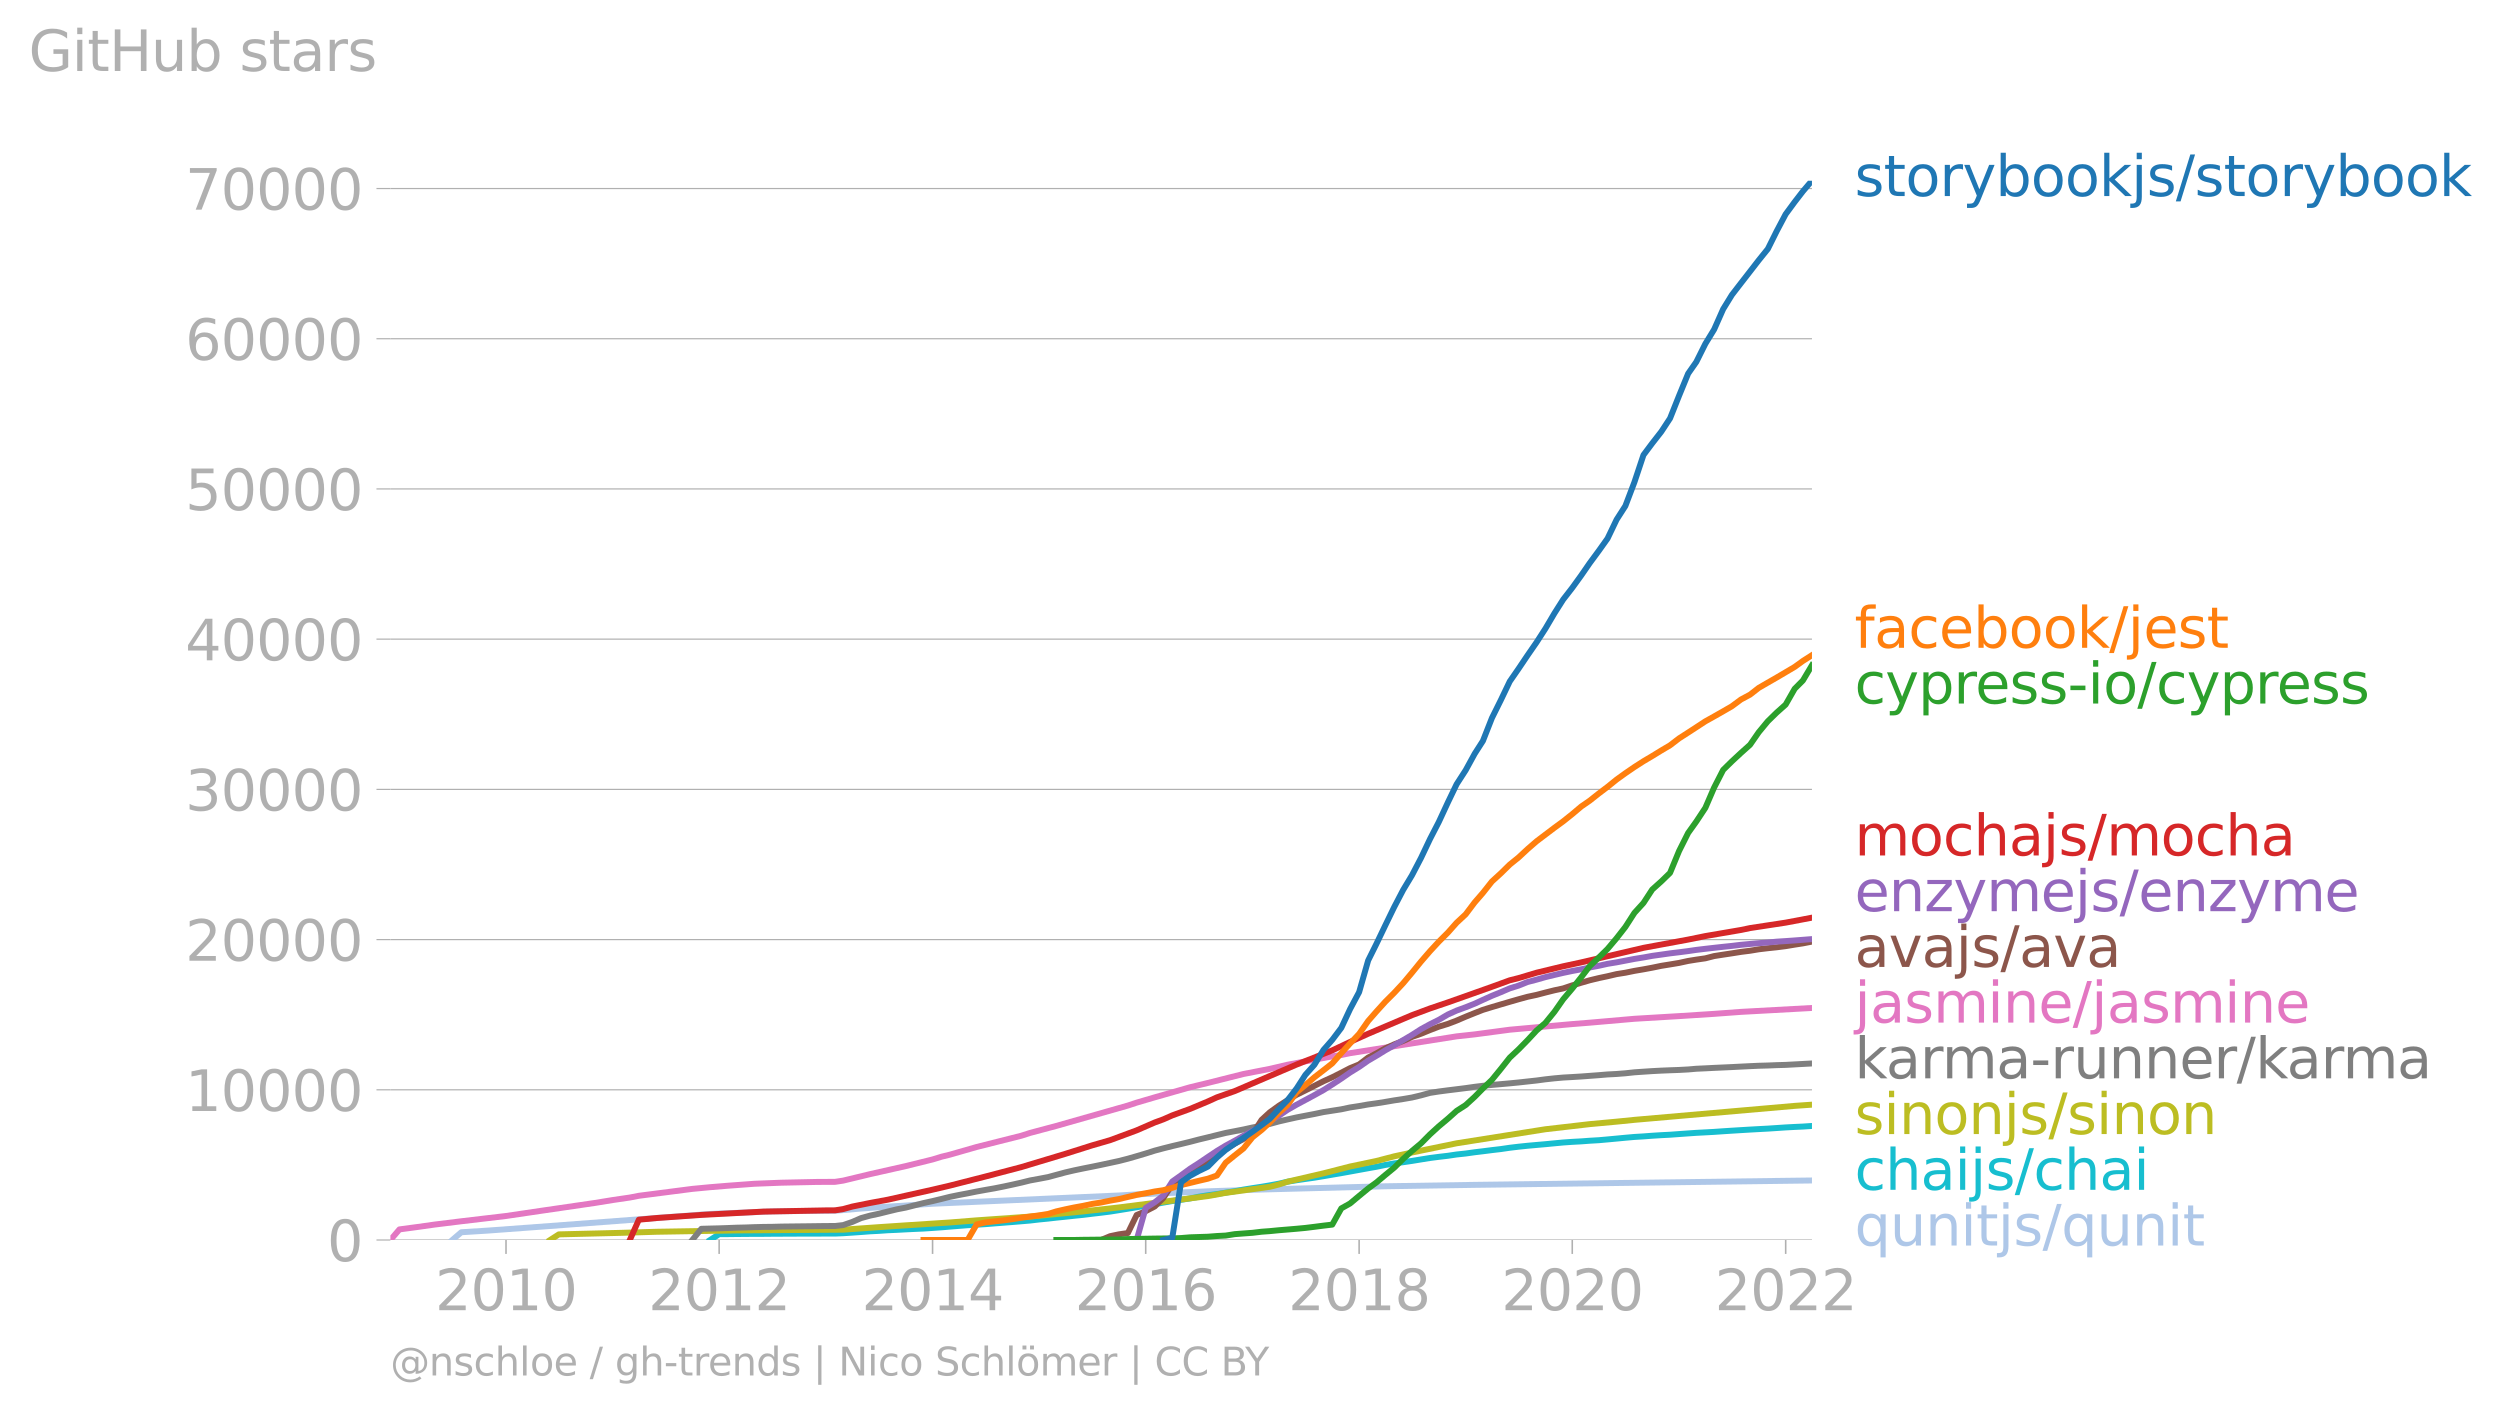 <svg xmlns:xlink="http://www.w3.org/1999/xlink" width="837.385" height="473.383" viewBox="0 0 628.039 355.038" xmlns="http://www.w3.org/2000/svg"><defs><style>*{stroke-linejoin:round;stroke-linecap:butt}</style></defs><g id="figure_1"><path d="M0 355.038h628.039V0H0v355.038z" style="fill:none" id="patch_1"/><g id="axes_1"><path d="M98.073 311.51h357.12V45.398H98.073V311.51z" style="fill:none" id="patch_2"/><g id="matplotlib.axis_1"><g id="xtick_1"><g id="line2d_1"><defs><path id="mdb1bc73295" d="M0 0v3.5" style="stroke:#b0b0b0;stroke-width:.4"/></defs><use xlink:href="#mdb1bc73295" x="127.118" y="311.51" style="fill:#b0b0b0;stroke:#b0b0b0;stroke-width:.4"/></g><g style="fill:#b0b0b0" transform="matrix(.14 0 0 -.14 109.303 329.148)" id="text_1"><defs><path id="DejaVuSans-32" d="M1228 531h2203V0H469v531q359 372 979 998 621 627 780 809 303 340 423 576 121 236 121 464 0 372-261 606-261 235-680 235-297 0-627-103-329-103-704-313v638q381 153 712 231 332 78 607 78 725 0 1156-363 431-362 431-968 0-288-108-546-107-257-392-607-78-91-497-524-418-433-1181-1211z" transform="scale(.016)"/><path id="DejaVuSans-30" d="M2034 4250q-487 0-733-480-245-479-245-1442 0-959 245-1439 246-480 733-480 491 0 736 480 246 480 246 1439 0 963-246 1442-245 480-736 480zm0 500q785 0 1199-621 414-620 414-1801 0-1178-414-1799Q2819-91 2034-91q-784 0-1198 620-414 621-414 1799 0 1181 414 1801 414 621 1198 621z" transform="scale(.016)"/><path id="DejaVuSans-31" d="M794 531h1031v3560L703 3866v575l1116 225h631V531h1031V0H794v531z" transform="scale(.016)"/></defs><use xlink:href="#DejaVuSans-32"/><use xlink:href="#DejaVuSans-30" x="63.623"/><use xlink:href="#DejaVuSans-31" x="127.246"/><use xlink:href="#DejaVuSans-30" x="190.869"/></g></g><g id="xtick_2"><use xlink:href="#mdb1bc73295" x="180.66" y="311.51" style="fill:#b0b0b0;stroke:#b0b0b0;stroke-width:.4" id="line2d_2"/><g style="fill:#b0b0b0" transform="matrix(.14 0 0 -.14 162.845 329.148)" id="text_2"><use xlink:href="#DejaVuSans-32"/><use xlink:href="#DejaVuSans-30" x="63.623"/><use xlink:href="#DejaVuSans-31" x="127.246"/><use xlink:href="#DejaVuSans-32" x="190.869"/></g></g><g id="xtick_3"><use xlink:href="#mdb1bc73295" x="234.276" y="311.51" style="fill:#b0b0b0;stroke:#b0b0b0;stroke-width:.4" id="line2d_3"/><g style="fill:#b0b0b0" transform="matrix(.14 0 0 -.14 216.461 329.148)" id="text_3"><defs><path id="DejaVuSans-34" d="M2419 4116 825 1625h1594v2491zm-166 550h794V1625h666v-525h-666V0h-628v1100H313v609l1940 2957z" transform="scale(.016)"/></defs><use xlink:href="#DejaVuSans-32"/><use xlink:href="#DejaVuSans-30" x="63.623"/><use xlink:href="#DejaVuSans-31" x="127.246"/><use xlink:href="#DejaVuSans-34" x="190.869"/></g></g><g id="xtick_4"><use xlink:href="#mdb1bc73295" x="287.818" y="311.51" style="fill:#b0b0b0;stroke:#b0b0b0;stroke-width:.4" id="line2d_4"/><g style="fill:#b0b0b0" transform="matrix(.14 0 0 -.14 270.003 329.148)" id="text_4"><defs><path id="DejaVuSans-36" d="M2113 2584q-425 0-674-291-248-290-248-796 0-503 248-796 249-292 674-292t673 292q248 293 248 796 0 506-248 796-248 291-673 291zm1253 1979v-575q-238 112-480 171-242 60-480 60-625 0-955-422-329-422-376-1275 184 272 462 417 279 145 613 145 703 0 1111-427 408-426 408-1160 0-719-425-1154Q2819-91 2113-91q-810 0-1238 620-428 621-428 1799 0 1106 525 1764t1409 658q238 0 480-47t505-140z" transform="scale(.016)"/></defs><use xlink:href="#DejaVuSans-32"/><use xlink:href="#DejaVuSans-30" x="63.623"/><use xlink:href="#DejaVuSans-31" x="127.246"/><use xlink:href="#DejaVuSans-36" x="190.869"/></g></g><g id="xtick_5"><use xlink:href="#mdb1bc73295" x="341.434" y="311.51" style="fill:#b0b0b0;stroke:#b0b0b0;stroke-width:.4" id="line2d_5"/><g style="fill:#b0b0b0" transform="matrix(.14 0 0 -.14 323.619 329.148)" id="text_5"><defs><path id="DejaVuSans-38" d="M2034 2216q-450 0-708-241-257-241-257-662 0-422 257-663 258-241 708-241t709 242q260 243 260 662 0 421-258 662-257 241-711 241zm-631 268q-406 100-633 378-226 279-226 679 0 559 398 884 399 325 1092 325 697 0 1094-325t397-884q0-400-227-679-226-278-629-378 456-106 710-416 255-309 255-755 0-679-414-1042Q2806-91 2034-91q-771 0-1186 362-414 363-414 1042 0 446 256 755 257 310 713 416zm-231 997q0-362 226-565 227-203 636-203 407 0 636 203 230 203 230 565 0 363-230 566-229 203-636 203-409 0-636-203-226-203-226-566z" transform="scale(.016)"/></defs><use xlink:href="#DejaVuSans-32"/><use xlink:href="#DejaVuSans-30" x="63.623"/><use xlink:href="#DejaVuSans-31" x="127.246"/><use xlink:href="#DejaVuSans-38" x="190.869"/></g></g><g id="xtick_6"><use xlink:href="#mdb1bc73295" x="394.976" y="311.51" style="fill:#b0b0b0;stroke:#b0b0b0;stroke-width:.4" id="line2d_6"/><g style="fill:#b0b0b0" transform="matrix(.14 0 0 -.14 377.161 329.148)" id="text_6"><use xlink:href="#DejaVuSans-32"/><use xlink:href="#DejaVuSans-30" x="63.623"/><use xlink:href="#DejaVuSans-32" x="127.246"/><use xlink:href="#DejaVuSans-30" x="190.869"/></g></g><g id="xtick_7"><use xlink:href="#mdb1bc73295" x="448.592" y="311.51" style="fill:#b0b0b0;stroke:#b0b0b0;stroke-width:.4" id="line2d_7"/><g style="fill:#b0b0b0" transform="matrix(.14 0 0 -.14 430.777 329.148)" id="text_7"><use xlink:href="#DejaVuSans-32"/><use xlink:href="#DejaVuSans-30" x="63.623"/><use xlink:href="#DejaVuSans-32" x="127.246"/><use xlink:href="#DejaVuSans-32" x="190.869"/></g></g></g><g id="matplotlib.axis_2"><g id="ytick_1"><path d="M98.073 311.51h357.12" clip-path="url(#p2a2d832194)" style="fill:none;stroke:#b0b0b0;stroke-width:.3;stroke-linecap:square" id="line2d_8"/><g id="line2d_9"><defs><path id="mb36f22132c" d="M0 0h-3.5" style="stroke:#b0b0b0;stroke-width:.3"/></defs><use xlink:href="#mb36f22132c" x="98.073" y="311.51" style="fill:#b0b0b0;stroke:#b0b0b0;stroke-width:.3"/></g><use xlink:href="#DejaVuSans-30" style="fill:#b0b0b0" transform="matrix(.14 0 0 -.14 82.166 316.83)" id="text_8"/></g><g id="ytick_2"><path d="M98.073 273.775h357.12" clip-path="url(#p2a2d832194)" style="fill:none;stroke:#b0b0b0;stroke-width:.3;stroke-linecap:square" id="line2d_10"/><use xlink:href="#mb36f22132c" x="98.073" y="273.775" style="fill:#b0b0b0;stroke:#b0b0b0;stroke-width:.3" id="line2d_11"/><g style="fill:#b0b0b0" transform="matrix(.14 0 0 -.14 46.536 279.094)" id="text_9"><use xlink:href="#DejaVuSans-31"/><use xlink:href="#DejaVuSans-30" x="63.623"/><use xlink:href="#DejaVuSans-30" x="127.246"/><use xlink:href="#DejaVuSans-30" x="190.869"/><use xlink:href="#DejaVuSans-30" x="254.492"/></g></g><g id="ytick_3"><path d="M98.073 236.039h357.12" clip-path="url(#p2a2d832194)" style="fill:none;stroke:#b0b0b0;stroke-width:.3;stroke-linecap:square" id="line2d_12"/><use xlink:href="#mb36f22132c" x="98.073" y="236.039" style="fill:#b0b0b0;stroke:#b0b0b0;stroke-width:.3" id="line2d_13"/><g style="fill:#b0b0b0" transform="matrix(.14 0 0 -.14 46.536 241.358)" id="text_10"><use xlink:href="#DejaVuSans-32"/><use xlink:href="#DejaVuSans-30" x="63.623"/><use xlink:href="#DejaVuSans-30" x="127.246"/><use xlink:href="#DejaVuSans-30" x="190.869"/><use xlink:href="#DejaVuSans-30" x="254.492"/></g></g><g id="ytick_4"><path d="M98.073 198.303h357.12" clip-path="url(#p2a2d832194)" style="fill:none;stroke:#b0b0b0;stroke-width:.3;stroke-linecap:square" id="line2d_14"/><use xlink:href="#mb36f22132c" x="98.073" y="198.303" style="fill:#b0b0b0;stroke:#b0b0b0;stroke-width:.3" id="line2d_15"/><g style="fill:#b0b0b0" transform="matrix(.14 0 0 -.14 46.536 203.622)" id="text_11"><defs><path id="DejaVuSans-33" d="M2597 2516q453-97 707-404 255-306 255-756 0-690-475-1069Q2609-91 1734-91q-293 0-604 58T488 141v609q262-153 574-231 313-78 654-78 593 0 904 234t311 681q0 413-289 645-289 233-804 233h-544v519h569q465 0 712 186t247 536q0 359-255 551-254 193-729 193-260 0-557-57-297-56-653-174v562q360 100 674 150t592 50q719 0 1137-327 419-326 419-882 0-388-222-655t-631-370z" transform="scale(.016)"/></defs><use xlink:href="#DejaVuSans-33"/><use xlink:href="#DejaVuSans-30" x="63.623"/><use xlink:href="#DejaVuSans-30" x="127.246"/><use xlink:href="#DejaVuSans-30" x="190.869"/><use xlink:href="#DejaVuSans-30" x="254.492"/></g></g><g id="ytick_5"><path d="M98.073 160.568h357.12" clip-path="url(#p2a2d832194)" style="fill:none;stroke:#b0b0b0;stroke-width:.3;stroke-linecap:square" id="line2d_16"/><use xlink:href="#mb36f22132c" x="98.073" y="160.568" style="fill:#b0b0b0;stroke:#b0b0b0;stroke-width:.3" id="line2d_17"/><g style="fill:#b0b0b0" transform="matrix(.14 0 0 -.14 46.536 165.887)" id="text_12"><use xlink:href="#DejaVuSans-34"/><use xlink:href="#DejaVuSans-30" x="63.623"/><use xlink:href="#DejaVuSans-30" x="127.246"/><use xlink:href="#DejaVuSans-30" x="190.869"/><use xlink:href="#DejaVuSans-30" x="254.492"/></g></g><g id="ytick_6"><path d="M98.073 122.832h357.12" clip-path="url(#p2a2d832194)" style="fill:none;stroke:#b0b0b0;stroke-width:.3;stroke-linecap:square" id="line2d_18"/><use xlink:href="#mb36f22132c" x="98.073" y="122.832" style="fill:#b0b0b0;stroke:#b0b0b0;stroke-width:.3" id="line2d_19"/><g style="fill:#b0b0b0" transform="matrix(.14 0 0 -.14 46.536 128.15)" id="text_13"><defs><path id="DejaVuSans-35" d="M691 4666h2478v-532H1269V2991q137 47 274 70 138 23 276 23 781 0 1237-428 457-428 457-1159 0-753-469-1171Q2575-91 1722-91q-294 0-599 50Q819 9 494 109v635q281-153 581-228t634-75q541 0 856 284 316 284 316 772 0 487-316 771-315 285-856 285-253 0-505-56-251-56-513-175v2344z" transform="scale(.016)"/></defs><use xlink:href="#DejaVuSans-35"/><use xlink:href="#DejaVuSans-30" x="63.623"/><use xlink:href="#DejaVuSans-30" x="127.246"/><use xlink:href="#DejaVuSans-30" x="190.869"/><use xlink:href="#DejaVuSans-30" x="254.492"/></g></g><g id="ytick_7"><path d="M98.073 85.096h357.12" clip-path="url(#p2a2d832194)" style="fill:none;stroke:#b0b0b0;stroke-width:.3;stroke-linecap:square" id="line2d_20"/><use xlink:href="#mb36f22132c" x="98.073" y="85.096" style="fill:#b0b0b0;stroke:#b0b0b0;stroke-width:.3" id="line2d_21"/><g style="fill:#b0b0b0" transform="matrix(.14 0 0 -.14 46.536 90.415)" id="text_14"><use xlink:href="#DejaVuSans-36"/><use xlink:href="#DejaVuSans-30" x="63.623"/><use xlink:href="#DejaVuSans-30" x="127.246"/><use xlink:href="#DejaVuSans-30" x="190.869"/><use xlink:href="#DejaVuSans-30" x="254.492"/></g></g><g id="ytick_8"><path d="M98.073 47.36h357.12" clip-path="url(#p2a2d832194)" style="fill:none;stroke:#b0b0b0;stroke-width:.3;stroke-linecap:square" id="line2d_22"/><use xlink:href="#mb36f22132c" x="98.073" y="47.361" style="fill:#b0b0b0;stroke:#b0b0b0;stroke-width:.3" id="line2d_23"/><g style="fill:#b0b0b0" transform="matrix(.14 0 0 -.14 46.536 52.68)" id="text_15"><defs><path id="DejaVuSans-37" d="M525 4666h3000v-269L1831 0h-659l1594 4134H525v532z" transform="scale(.016)"/></defs><use xlink:href="#DejaVuSans-37"/><use xlink:href="#DejaVuSans-30" x="63.623"/><use xlink:href="#DejaVuSans-30" x="127.246"/><use xlink:href="#DejaVuSans-30" x="190.869"/><use xlink:href="#DejaVuSans-30" x="254.492"/></g></g><g style="fill:#b0b0b0" transform="matrix(.14 0 0 -.14 7.2 17.838)" id="text_16"><defs><path id="DejaVuSans-47" d="M3809 666v1253H2778v519h1656V434q-365-259-806-392-440-133-940-133-1094 0-1712 639-617 640-617 1780 0 1144 617 1783 618 639 1712 639 456 0 867-113 411-112 758-331v-672q-350 297-744 447t-828 150q-857 0-1287-478-429-478-429-1425 0-944 429-1422 430-478 1287-478 334 0 596 58 263 58 472 180z" transform="scale(.016)"/><path id="DejaVuSans-69" d="M603 3500h575V0H603v3500zm0 1363h575v-729H603v729z" transform="scale(.016)"/><path id="DejaVuSans-74" d="M1172 4494v-994h1184v-447H1172V1153q0-428 117-550t477-122h590V0h-590q-666 0-919 248-253 249-253 905v1900H172v447h422v994h578z" transform="scale(.016)"/><path id="DejaVuSans-48" d="M628 4666h631V2753h2294v1913h631V0h-631v2222H1259V0H628v4666z" transform="scale(.016)"/><path id="DejaVuSans-75" d="M544 1381v2119h575V1403q0-497 193-746 194-248 582-248 465 0 735 297 271 297 271 810v1984h575V0h-575v538q-209-319-486-474-276-155-642-155-603 0-916 375-312 375-312 1097zm1447 2203z" transform="scale(.016)"/><path id="DejaVuSans-62" d="M3116 1747q0 634-261 995t-717 361q-457 0-718-361t-261-995q0-634 261-995t718-361q456 0 717 361t261 995zM1159 2969q182 312 458 463 277 152 661 152 638 0 1036-506 399-506 399-1331T3314 415Q2916-91 2278-91q-384 0-661 152-276 152-458 464V0H581v4863h578V2969z" transform="scale(.016)"/><path id="DejaVuSans-73" d="M2834 3397v-544q-243 125-506 187-262 63-544 63-428 0-642-131t-214-394q0-200 153-314t616-217l197-44q612-131 870-370t258-667q0-488-386-773Q2250-91 1575-91q-281 0-586 55T347 128v594q319-166 628-249 309-82 613-82 406 0 624 139 219 139 219 392 0 234-158 359-157 125-692 241l-200 47q-534 112-772 345-237 233-237 639 0 494 350 762 350 269 994 269 318 0 599-47 282-46 519-140z" transform="scale(.016)"/><path id="DejaVuSans-61" d="M2194 1759q-697 0-966-159t-269-544q0-306 202-486 202-179 548-179 479 0 768 339t289 901v128h-572zm1147 238V0h-575v531q-197-318-491-470T1556-91q-537 0-855 302-317 302-317 808 0 590 395 890 396 300 1180 300h807v57q0 397-261 614t-733 217q-300 0-585-72-284-72-546-216v532q315 122 612 182 297 61 578 61 760 0 1135-394 375-393 375-1193z" transform="scale(.016)"/><path id="DejaVuSans-72" d="M2631 2963q-97 56-211 82-114 27-251 27-488 0-749-317t-261-911V0H581v3500h578v-544q182 319 472 473 291 155 707 155 59 0 131-8 72-7 159-23l3-590z" transform="scale(.016)"/></defs><use xlink:href="#DejaVuSans-47"/><use xlink:href="#DejaVuSans-69" x="77.49"/><use xlink:href="#DejaVuSans-74" x="105.273"/><use xlink:href="#DejaVuSans-48" x="144.482"/><use xlink:href="#DejaVuSans-75" x="219.678"/><use xlink:href="#DejaVuSans-62" x="283.057"/><use xlink:href="#DejaVuSans-20" x="346.533"/><use xlink:href="#DejaVuSans-73" x="378.32"/><use xlink:href="#DejaVuSans-74" x="430.42"/><use xlink:href="#DejaVuSans-61" x="469.629"/><use xlink:href="#DejaVuSans-72" x="530.908"/><use xlink:href="#DejaVuSans-73" x="572.021"/></g></g><path d="m113.622 311.51 2.274-1.95 6.748-.423 15.55-1.147 40.193-3.03 15.622-.642 9.022-.12 6.748-.035 6.527-.555 4.474-.328 13.496-.88 46.795-2.075 4.474-.275 11.148-.48 6.748-.29 13.496-.453 31.098-.815 22.444-.354 84.714-1.102h0" clip-path="url(#p2a2d832194)" style="fill:none;stroke:#aec7e8;stroke-width:1.5;stroke-linecap:square" id="line2d_24"/><path d="m178.387 311.51 2.273-1.464 2.274-.015 2.127-.026 2.274-.02 2.2-.018 2.274-.004 2.2-.022 2.274-.012 2.274-.011 2.2-.011 2.274-.004 2.2-.008 2.274-.004h2.274l2.053-.09 2.274-.147 2.2-.155 2.274-.174 2.2-.113 2.274-.158 2.274-.098 2.2-.121 2.274-.11 2.2-.098 2.274-.15 2.274-.16 2.053-.173 2.274-.18 2.2-.174 2.274-.129 2.2-.14 2.274-.184 2.274-.178 2.2-.17 2.274-.188 2.2-.185 2.274-.268 2.274-.223 2.054-.234 2.273-.233 2.2-.238 2.274-.23 2.2-.272 2.274-.264 2.274-.287 2.2-.351 2.274-.37 2.2-.37 2.274-.385 2.274-.4 2.127-.38 2.274-.393 2.2-.31 2.274-.35 2.2-.434 2.274-.359 2.274-.31 2.2-.347 2.274-.362 2.2-.407 2.274-.363 2.274-.347 2.053-.347 2.274-.423 2.2-.498 2.274-.373 2.2-.321 2.274-.32 2.274-.374 2.2-.381 2.274-.385 2.2-.397 2.274-.418 2.274-.412 2.053-.366 2.274-.464 2.2-.377 2.274-.31 2.2-.324 2.274-.374 2.274-.366 2.2-.283 2.274-.268 2.2-.328 2.274-.242 2.274-.32 2.054-.246 2.273-.29 2.2-.257 2.274-.332 2.2-.264 2.274-.238 2.274-.204 2.2-.192 2.274-.219 2.2-.207 2.274-.159 2.274-.124 2.127-.159 2.274-.132 2.2-.196 2.274-.212 2.2-.21 2.274-.2 2.274-.137 2.2-.166 2.274-.143 2.2-.113 2.274-.166 2.274-.163 2.053-.143 2.274-.12 2.2-.122 2.274-.158 2.2-.143 2.274-.14 2.274-.136 2.2-.124 2.274-.121 2.2-.144 2.274-.154 2.274-.121 2.053-.094 2.274-.151" clip-path="url(#p2a2d832194)" style="fill:none;stroke:#17becf;stroke-width:1.5;stroke-linecap:square" id="line2d_25"/><path d="m138.193 311.51 2.2-1.415 15.77-.388 8.801-.268 20.097-.336 26.771-.189 8.948-.634 6.748-.453 11.075-.72 6.748-.536 13.422-.944 13.35-1.305 8.948-.993 22.37-2.856 4.474-.812 11.075-1.52 2.274-.578 2.2-.713 9.022-2.094 6.674-1.71 6.601-1.388 4.474-1.166 4.475-.97 11.221-2.31 22.298-3.528 11.148-1.287 6.748-.622 4.474-.45 40.267-3.513 4.327-.302h0" clip-path="url(#p2a2d832194)" style="fill:none;stroke:#bcbd22;stroke-width:1.5;stroke-linecap:square" id="line2d_26"/><g style="fill:#1f77b4" transform="matrix(.14 0 0 -.14 465.907 49.261)" id="text_17"><defs><path id="DejaVuSans-6f" d="M1959 3097q-462 0-731-361t-269-989q0-628 267-989 268-361 733-361 460 0 728 362 269 363 269 988 0 622-269 986-268 364-728 364zm0 487q750 0 1178-488 429-487 429-1349 0-859-429-1349Q2709-91 1959-91q-753 0-1180 489-426 490-426 1349 0 862 426 1349 427 488 1180 488z" transform="scale(.016)"/><path id="DejaVuSans-79" d="M2059-325q-243-625-475-815-231-191-618-191H506v481h338q237 0 368 113 132 112 291 531l103 262L191 3500h609L1894 763l1094 2737h609L2059-325z" transform="scale(.016)"/><path id="DejaVuSans-6b" d="M581 4863h578V1991l1716 1509h734L1753 1863 3688 0h-750L1159 1709V0H581v4863z" transform="scale(.016)"/><path id="DejaVuSans-6a" d="M603 3500h575V-63q0-668-255-968-254-300-820-300h-219v487H38q328 0 446 152Q603-541 603-63v3563zm0 1363h575v-729H603v729z" transform="scale(.016)"/><path id="DejaVuSans-2f" d="M1625 4666h531L531-594H0l1625 5260z" transform="scale(.016)"/></defs><use xlink:href="#DejaVuSans-73"/><use xlink:href="#DejaVuSans-74" x="52.1"/><use xlink:href="#DejaVuSans-6f" x="91.309"/><use xlink:href="#DejaVuSans-72" x="152.49"/><use xlink:href="#DejaVuSans-79" x="193.604"/><use xlink:href="#DejaVuSans-62" x="252.783"/><use xlink:href="#DejaVuSans-6f" x="316.26"/><use xlink:href="#DejaVuSans-6f" x="377.441"/><use xlink:href="#DejaVuSans-6b" x="438.623"/><use xlink:href="#DejaVuSans-6a" x="496.533"/><use xlink:href="#DejaVuSans-73" x="524.316"/><use xlink:href="#DejaVuSans-2f" x="576.416"/><use xlink:href="#DejaVuSans-73" x="610.107"/><use xlink:href="#DejaVuSans-74" x="662.207"/><use xlink:href="#DejaVuSans-6f" x="701.416"/><use xlink:href="#DejaVuSans-72" x="762.598"/><use xlink:href="#DejaVuSans-79" x="803.711"/><use xlink:href="#DejaVuSans-62" x="862.891"/><use xlink:href="#DejaVuSans-6f" x="926.367"/><use xlink:href="#DejaVuSans-6f" x="987.549"/><use xlink:href="#DejaVuSans-6b" x="1048.73"/></g><g style="fill:#ff7f0e" transform="matrix(.14 0 0 -.14 465.907 162.733)" id="text_18"><defs><path id="DejaVuSans-66" d="M2375 4863v-479h-550q-309 0-430-125-120-125-120-450v-309h947v-447h-947V0H697v3053H147v447h550v244q0 584 272 851 272 268 862 268h544z" transform="scale(.016)"/><path id="DejaVuSans-63" d="M3122 3366v-538q-244 135-489 202t-495 67q-560 0-870-355-309-354-309-995t309-996q310-354 870-354 250 0 495 67t489 202V134Q2881 22 2623-34q-257-57-548-57-791 0-1257 497-465 497-465 1341 0 856 470 1346 471 491 1290 491 265 0 518-55 253-54 491-163z" transform="scale(.016)"/><path id="DejaVuSans-65" d="M3597 1894v-281H953q38-594 358-905t892-311q331 0 642 81t618 244V178Q3153 47 2828-22t-659-69q-838 0-1327 487-489 488-489 1320 0 859 464 1363 464 505 1252 505 706 0 1117-455 411-454 411-1235zm-575 169q-6 471-264 752-258 282-683 282-481 0-770-272t-333-766l2050 4z" transform="scale(.016)"/></defs><use xlink:href="#DejaVuSans-66"/><use xlink:href="#DejaVuSans-61" x="35.205"/><use xlink:href="#DejaVuSans-63" x="96.484"/><use xlink:href="#DejaVuSans-65" x="151.465"/><use xlink:href="#DejaVuSans-62" x="212.988"/><use xlink:href="#DejaVuSans-6f" x="276.465"/><use xlink:href="#DejaVuSans-6f" x="337.646"/><use xlink:href="#DejaVuSans-6b" x="398.828"/><use xlink:href="#DejaVuSans-2f" x="456.738"/><use xlink:href="#DejaVuSans-6a" x="490.43"/><use xlink:href="#DejaVuSans-65" x="518.213"/><use xlink:href="#DejaVuSans-73" x="579.736"/><use xlink:href="#DejaVuSans-74" x="631.836"/></g><g style="fill:#2ca02c" transform="matrix(.14 0 0 -.14 465.907 176.733)" id="text_19"><defs><path id="DejaVuSans-70" d="M1159 525v-1856H581v4831h578v-531q182 312 458 463 277 152 661 152 638 0 1036-506 399-506 399-1331T3314 415Q2916-91 2278-91q-384 0-661 152-276 152-458 464zm1957 1222q0 634-261 995t-717 361q-457 0-718-361t-261-995q0-634 261-995t718-361q456 0 717 361t261 995z" transform="scale(.016)"/><path id="DejaVuSans-2d" d="M313 2009h1684v-512H313v512z" transform="scale(.016)"/></defs><use xlink:href="#DejaVuSans-63"/><use xlink:href="#DejaVuSans-79" x="54.98"/><use xlink:href="#DejaVuSans-70" x="114.16"/><use xlink:href="#DejaVuSans-72" x="177.637"/><use xlink:href="#DejaVuSans-65" x="216.5"/><use xlink:href="#DejaVuSans-73" x="278.023"/><use xlink:href="#DejaVuSans-73" x="330.123"/><use xlink:href="#DejaVuSans-2d" x="382.223"/><use xlink:href="#DejaVuSans-69" x="418.307"/><use xlink:href="#DejaVuSans-6f" x="446.09"/><use xlink:href="#DejaVuSans-2f" x="507.271"/><use xlink:href="#DejaVuSans-63" x="540.963"/><use xlink:href="#DejaVuSans-79" x="595.943"/><use xlink:href="#DejaVuSans-70" x="655.123"/><use xlink:href="#DejaVuSans-72" x="718.6"/><use xlink:href="#DejaVuSans-65" x="757.463"/><use xlink:href="#DejaVuSans-73" x="818.986"/><use xlink:href="#DejaVuSans-73" x="871.086"/></g><g style="fill:#d62728" transform="matrix(.14 0 0 -.14 465.907 214.901)" id="text_20"><defs><path id="DejaVuSans-6d" d="M3328 2828q216 388 516 572t706 184q547 0 844-383 297-382 297-1088V0h-578v2094q0 503-179 746-178 244-543 244-447 0-707-297-259-296-259-809V0h-578v2094q0 506-178 748t-550 242q-441 0-701-298-259-298-259-808V0H581v3500h578v-544q197 322 472 475t653 153q382 0 649-194 267-193 395-562z" transform="scale(.016)"/><path id="DejaVuSans-68" d="M3513 2113V0h-575v2094q0 497-194 743-194 247-581 247-466 0-735-297-269-296-269-809V0H581v4863h578V2956q207 316 486 472 280 156 646 156 603 0 912-373 310-373 310-1098z" transform="scale(.016)"/></defs><use xlink:href="#DejaVuSans-6d"/><use xlink:href="#DejaVuSans-6f" x="97.412"/><use xlink:href="#DejaVuSans-63" x="158.594"/><use xlink:href="#DejaVuSans-68" x="213.574"/><use xlink:href="#DejaVuSans-61" x="276.953"/><use xlink:href="#DejaVuSans-6a" x="338.232"/><use xlink:href="#DejaVuSans-73" x="366.016"/><use xlink:href="#DejaVuSans-2f" x="418.115"/><use xlink:href="#DejaVuSans-6d" x="451.807"/><use xlink:href="#DejaVuSans-6f" x="549.219"/><use xlink:href="#DejaVuSans-63" x="610.4"/><use xlink:href="#DejaVuSans-68" x="665.381"/><use xlink:href="#DejaVuSans-61" x="728.76"/></g><g style="fill:#9467bd" transform="matrix(.14 0 0 -.14 465.907 228.901)" id="text_21"><defs><path id="DejaVuSans-6e" d="M3513 2113V0h-575v2094q0 497-194 743-194 247-581 247-466 0-735-297-269-296-269-809V0H581v3500h578v-544q207 316 486 472 280 156 646 156 603 0 912-373 310-373 310-1098z" transform="scale(.016)"/><path id="DejaVuSans-7a" d="M353 3500h2731v-525L922 459h2162V0H275v525l2163 2516H353v459z" transform="scale(.016)"/></defs><use xlink:href="#DejaVuSans-65"/><use xlink:href="#DejaVuSans-6e" x="61.523"/><use xlink:href="#DejaVuSans-7a" x="124.902"/><use xlink:href="#DejaVuSans-79" x="177.393"/><use xlink:href="#DejaVuSans-6d" x="236.572"/><use xlink:href="#DejaVuSans-65" x="333.984"/><use xlink:href="#DejaVuSans-6a" x="395.508"/><use xlink:href="#DejaVuSans-73" x="423.291"/><use xlink:href="#DejaVuSans-2f" x="475.391"/><use xlink:href="#DejaVuSans-65" x="509.082"/><use xlink:href="#DejaVuSans-6e" x="570.605"/><use xlink:href="#DejaVuSans-7a" x="633.984"/><use xlink:href="#DejaVuSans-79" x="686.475"/><use xlink:href="#DejaVuSans-6d" x="745.654"/><use xlink:href="#DejaVuSans-65" x="843.066"/></g><g style="fill:#8c564b" transform="matrix(.14 0 0 -.14 465.907 242.901)" id="text_22"><defs><path id="DejaVuSans-76" d="M191 3500h609L1894 563l1094 2937h609L2284 0h-781L191 3500z" transform="scale(.016)"/></defs><use xlink:href="#DejaVuSans-61"/><use xlink:href="#DejaVuSans-76" x="61.279"/><use xlink:href="#DejaVuSans-61" x="120.459"/><use xlink:href="#DejaVuSans-6a" x="181.738"/><use xlink:href="#DejaVuSans-73" x="209.521"/><use xlink:href="#DejaVuSans-2f" x="261.621"/><use xlink:href="#DejaVuSans-61" x="295.313"/><use xlink:href="#DejaVuSans-76" x="356.592"/><use xlink:href="#DejaVuSans-61" x="415.771"/></g><g style="fill:#e377c2" transform="matrix(.14 0 0 -.14 465.907 256.901)" id="text_23"><use xlink:href="#DejaVuSans-6a"/><use xlink:href="#DejaVuSans-61" x="27.783"/><use xlink:href="#DejaVuSans-73" x="89.063"/><use xlink:href="#DejaVuSans-6d" x="141.162"/><use xlink:href="#DejaVuSans-69" x="238.574"/><use xlink:href="#DejaVuSans-6e" x="266.357"/><use xlink:href="#DejaVuSans-65" x="329.736"/><use xlink:href="#DejaVuSans-2f" x="391.26"/><use xlink:href="#DejaVuSans-6a" x="424.951"/><use xlink:href="#DejaVuSans-61" x="452.734"/><use xlink:href="#DejaVuSans-73" x="514.014"/><use xlink:href="#DejaVuSans-6d" x="566.113"/><use xlink:href="#DejaVuSans-69" x="663.525"/><use xlink:href="#DejaVuSans-6e" x="691.309"/><use xlink:href="#DejaVuSans-65" x="754.688"/></g><g style="fill:#7f7f7f" transform="matrix(.14 0 0 -.14 465.907 270.901)" id="text_24"><use xlink:href="#DejaVuSans-6b"/><use xlink:href="#DejaVuSans-61" x="56.16"/><use xlink:href="#DejaVuSans-72" x="117.439"/><use xlink:href="#DejaVuSans-6d" x="156.803"/><use xlink:href="#DejaVuSans-61" x="254.215"/><use xlink:href="#DejaVuSans-2d" x="315.494"/><use xlink:href="#DejaVuSans-72" x="351.578"/><use xlink:href="#DejaVuSans-75" x="392.691"/><use xlink:href="#DejaVuSans-6e" x="456.07"/><use xlink:href="#DejaVuSans-6e" x="519.449"/><use xlink:href="#DejaVuSans-65" x="582.828"/><use xlink:href="#DejaVuSans-72" x="644.352"/><use xlink:href="#DejaVuSans-2f" x="685.465"/><use xlink:href="#DejaVuSans-6b" x="719.156"/><use xlink:href="#DejaVuSans-61" x="775.316"/><use xlink:href="#DejaVuSans-72" x="836.596"/><use xlink:href="#DejaVuSans-6d" x="875.959"/><use xlink:href="#DejaVuSans-61" x="973.371"/></g><g style="fill:#bcbd22" transform="matrix(.14 0 0 -.14 465.907 284.901)" id="text_25"><use xlink:href="#DejaVuSans-73"/><use xlink:href="#DejaVuSans-69" x="52.1"/><use xlink:href="#DejaVuSans-6e" x="79.883"/><use xlink:href="#DejaVuSans-6f" x="143.262"/><use xlink:href="#DejaVuSans-6e" x="204.443"/><use xlink:href="#DejaVuSans-6a" x="267.822"/><use xlink:href="#DejaVuSans-73" x="295.605"/><use xlink:href="#DejaVuSans-2f" x="347.705"/><use xlink:href="#DejaVuSans-73" x="381.396"/><use xlink:href="#DejaVuSans-69" x="433.496"/><use xlink:href="#DejaVuSans-6e" x="461.279"/><use xlink:href="#DejaVuSans-6f" x="524.658"/><use xlink:href="#DejaVuSans-6e" x="585.84"/></g><g style="fill:#17becf" transform="matrix(.14 0 0 -.14 465.907 298.901)" id="text_26"><use xlink:href="#DejaVuSans-63"/><use xlink:href="#DejaVuSans-68" x="54.98"/><use xlink:href="#DejaVuSans-61" x="118.359"/><use xlink:href="#DejaVuSans-69" x="179.639"/><use xlink:href="#DejaVuSans-6a" x="207.422"/><use xlink:href="#DejaVuSans-73" x="235.205"/><use xlink:href="#DejaVuSans-2f" x="287.305"/><use xlink:href="#DejaVuSans-63" x="320.996"/><use xlink:href="#DejaVuSans-68" x="375.977"/><use xlink:href="#DejaVuSans-61" x="439.355"/><use xlink:href="#DejaVuSans-69" x="500.635"/></g><g style="fill:#aec7e8" transform="matrix(.14 0 0 -.14 465.907 312.901)" id="text_27"><defs><path id="DejaVuSans-71" d="M947 1747q0-634 261-995t717-361q456 0 718 361 263 361 263 995t-263 995q-262 361-718 361t-717-361q-261-361-261-995zM2906 525q-181-312-458-464-276-152-664-152-634 0-1033 506-398 507-398 1332t398 1331q399 506 1033 506 388 0 664-152 277-151 458-463v531h575v-4831h-575V525z" transform="scale(.016)"/></defs><use xlink:href="#DejaVuSans-71"/><use xlink:href="#DejaVuSans-75" x="63.477"/><use xlink:href="#DejaVuSans-6e" x="126.855"/><use xlink:href="#DejaVuSans-69" x="190.234"/><use xlink:href="#DejaVuSans-74" x="218.018"/><use xlink:href="#DejaVuSans-6a" x="257.227"/><use xlink:href="#DejaVuSans-73" x="285.01"/><use xlink:href="#DejaVuSans-2f" x="337.109"/><use xlink:href="#DejaVuSans-71" x="370.801"/><use xlink:href="#DejaVuSans-75" x="434.277"/><use xlink:href="#DejaVuSans-6e" x="497.656"/><use xlink:href="#DejaVuSans-69" x="561.035"/><use xlink:href="#DejaVuSans-74" x="588.818"/></g><g style="fill:#b0b0b0" transform="matrix(.097 0 0 -.097 98.073 345.547)" id="text_28"><defs><path id="DejaVuSans-40" d="M2381 1678q0-447 222-702 222-254 610-254 384 0 604 256 221 256 221 700 0 438-225 695-225 258-607 258-378 0-602-256-223-256-223-697zm1703-934q-187-241-429-355t-564-114q-538 0-874 389t-336 1014q0 625 337 1015 338 391 873 391 322 0 565-117 244-117 428-354v409h447V722q457 69 714 417 258 349 258 902 0 334-99 628-98 294-298 544-325 409-792 626t-1017 217q-384 0-738-102-353-101-653-301-490-319-767-836-276-517-276-1120 0-497 179-932 180-434 521-765 328-325 759-495 431-171 922-171 403 0 792 136t714 389l281-347q-390-303-851-464t-936-161q-578 0-1091 205-512 205-912 595Q841 78 631 592q-209 514-209 1105 0 569 212 1084 213 516 607 907 403 396 931 607t1119 211q662 0 1229-272 568-271 952-771 234-307 357-666 124-359 124-744 0-822-497-1297T4084 263v481z" transform="scale(.016)"/><path id="DejaVuSans-6c" d="M603 4863h575V0H603v4863z" transform="scale(.016)"/><path id="DejaVuSans-67" d="M2906 1791q0 625-258 968-257 344-723 344-462 0-720-344-258-343-258-968 0-622 258-966t720-344q466 0 723 344 258 344 258 966zm575-1357q0-893-397-1329-396-436-1215-436-303 0-572 45t-522 139v559q253-137 500-202 247-66 503-66 566 0 847 295t281 892v285q-178-310-456-463T1784 0Q1141 0 747 490 353 981 353 1791q0 812 394 1302 394 491 1037 491 388 0 666-153t456-462v531h575V434z" transform="scale(.016)"/><path id="DejaVuSans-64" d="M2906 2969v1894h575V0h-575v525q-181-312-458-464-276-152-664-152-634 0-1033 506-398 507-398 1332t398 1331q399 506 1033 506 388 0 664-152 277-151 458-463zM947 1747q0-634 261-995t717-361q456 0 718 361 263 361 263 995t-263 995q-262 361-718 361t-717-361q-261-361-261-995z" transform="scale(.016)"/><path id="DejaVuSans-7c" d="M1344 4891v-6400H813v6400h531z" transform="scale(.016)"/><path id="DejaVuSans-4e" d="M628 4666h850L3547 763v3903h612V0h-850L1241 3903V0H628v4666z" transform="scale(.016)"/><path id="DejaVuSans-53" d="M3425 4513v-616q-359 172-678 256-319 85-616 85-515 0-795-200t-280-569q0-310 186-468 186-157 705-254l381-78q706-135 1042-474t336-907q0-679-455-1029Q2797-91 1919-91q-331 0-705 75-373 75-773 222v650q384-215 753-325 369-109 725-109 540 0 834 212 294 213 294 607 0 343-211 537t-692 291l-385 75q-706 140-1022 440-315 300-315 835 0 619 436 975t1201 356q329 0 669-60 341-59 697-177z" transform="scale(.016)"/><path id="DejaVuSans-f6" d="M1959 3097q-462 0-731-361t-269-989q0-628 267-989 268-361 733-361 460 0 728 362 269 363 269 988 0 622-269 986-268 364-728 364zm0 487q750 0 1178-488 429-487 429-1349 0-859-429-1349Q2709-91 1959-91q-753 0-1180 489-426 490-426 1349 0 862 426 1349 427 488 1180 488zm295 1266h634v-631h-634v631zm-1222 0h634v-631h-634v631z" transform="scale(.016)"/><path id="DejaVuSans-43" d="M4122 4306v-665q-319 297-680 443-361 147-767 147-800 0-1225-489t-425-1414q0-922 425-1411t1225-489q406 0 767 147t680 444V359q-331-225-702-338-370-112-782-112-1060 0-1670 648-609 649-609 1771 0 1125 609 1773 610 649 1670 649 418 0 788-111 371-111 696-333z" transform="scale(.016)"/><path id="DejaVuSans-42" d="M1259 2228V519h1013q509 0 754 211 246 211 246 645 0 438-246 645-245 208-754 208H1259zm0 1919V2741h935q462 0 688 173 227 174 227 530 0 353-227 528-226 175-688 175h-935zm-631 519h1613q722 0 1112-300 391-300 391-853 0-429-200-682t-588-315q466-100 724-418 258-317 258-792 0-625-425-966Q3088 0 2303 0H628v4666z" transform="scale(.016)"/><path id="DejaVuSans-59" d="M-13 4666h679l1293-1919 1285 1919h678L2272 2222V0h-634v2222L-13 4666z" transform="scale(.016)"/></defs><use xlink:href="#DejaVuSans-40"/><use xlink:href="#DejaVuSans-6e" x="100"/><use xlink:href="#DejaVuSans-73" x="163.379"/><use xlink:href="#DejaVuSans-63" x="215.479"/><use xlink:href="#DejaVuSans-68" x="270.459"/><use xlink:href="#DejaVuSans-6c" x="333.838"/><use xlink:href="#DejaVuSans-6f" x="361.621"/><use xlink:href="#DejaVuSans-65" x="422.803"/><use xlink:href="#DejaVuSans-20" x="484.326"/><use xlink:href="#DejaVuSans-2f" x="516.113"/><use xlink:href="#DejaVuSans-20" x="549.805"/><use xlink:href="#DejaVuSans-67" x="581.592"/><use xlink:href="#DejaVuSans-68" x="645.068"/><use xlink:href="#DejaVuSans-2d" x="708.447"/><use xlink:href="#DejaVuSans-74" x="744.531"/><use xlink:href="#DejaVuSans-72" x="783.74"/><use xlink:href="#DejaVuSans-65" x="822.604"/><use xlink:href="#DejaVuSans-6e" x="884.127"/><use xlink:href="#DejaVuSans-64" x="947.506"/><use xlink:href="#DejaVuSans-73" x="1010.982"/><use xlink:href="#DejaVuSans-20" x="1063.082"/><use xlink:href="#DejaVuSans-7c" x="1094.869"/><use xlink:href="#DejaVuSans-20" x="1128.561"/><use xlink:href="#DejaVuSans-4e" x="1160.348"/><use xlink:href="#DejaVuSans-69" x="1235.152"/><use xlink:href="#DejaVuSans-63" x="1262.936"/><use xlink:href="#DejaVuSans-6f" x="1317.916"/><use xlink:href="#DejaVuSans-20" x="1379.098"/><use xlink:href="#DejaVuSans-53" x="1410.885"/><use xlink:href="#DejaVuSans-63" x="1474.361"/><use xlink:href="#DejaVuSans-68" x="1529.342"/><use xlink:href="#DejaVuSans-6c" x="1592.721"/><use xlink:href="#DejaVuSans-f6" x="1620.504"/><use xlink:href="#DejaVuSans-6d" x="1681.686"/><use xlink:href="#DejaVuSans-65" x="1779.098"/><use xlink:href="#DejaVuSans-72" x="1840.621"/><use xlink:href="#DejaVuSans-20" x="1881.734"/><use xlink:href="#DejaVuSans-7c" x="1913.521"/><use xlink:href="#DejaVuSans-20" x="1947.213"/><use xlink:href="#DejaVuSans-43" x="1979"/><use xlink:href="#DejaVuSans-43" x="2048.824"/><use xlink:href="#DejaVuSans-20" x="2118.648"/><use xlink:href="#DejaVuSans-42" x="2150.436"/><use xlink:href="#DejaVuSans-59" x="2213.539"/></g><path d="m173.913 311.51 2.273-2.815 2.2-.06 2.274-.057 2.274-.079 2.127-.083 2.274-.053 2.2-.083 2.274-.056 2.2-.023 2.274-.064 2.274-.027 2.2-.026 2.274-.026 2.2-.03 2.274-.03 2.274-.005 2.053-.234 2.274-.788 2.2-.959 2.274-.63 2.2-.468 2.274-.566 2.274-.55 2.2-.427 2.274-.578 2.2-.562 2.274-.498 2.274-.547 2.053-.513 2.274-.468 2.2-.415 2.274-.46 2.2-.4 2.274-.397 2.274-.453 2.2-.472 2.274-.509 2.2-.55 2.274-.416 2.274-.434 2.054-.558 2.273-.612 2.2-.513 2.274-.475 2.2-.438 2.274-.468 2.274-.49 2.2-.476 2.274-.581 2.2-.634 2.274-.676 2.274-.72 2.127-.566 2.274-.574 2.2-.517 2.274-.555 2.2-.577 2.274-.547 2.274-.566 2.2-.54 2.274-.438 2.2-.434 2.274-.501 2.274-.438 2.053-.453 2.274-.623 2.2-.51 2.274-.505 2.2-.426 2.274-.434 2.274-.48 2.2-.343 2.274-.354 2.2-.465 2.274-.35 2.274-.4 2.053-.284 2.274-.362 2.2-.377 2.274-.344 2.2-.377 2.274-.543 2.274-.623 2.2-.343 2.274-.299 2.2-.271 2.274-.287 2.274-.325 2.054-.252 2.273-.223 2.2-.192 2.274-.204 2.2-.215 2.274-.25 2.274-.248 2.2-.295 2.274-.249 2.2-.196 2.274-.128 2.274-.14 2.127-.158 2.274-.17 2.2-.185 2.274-.117 2.2-.174 2.274-.245 2.274-.155 2.2-.147 2.274-.12 2.2-.091 2.274-.08 2.274-.124 2.053-.177 2.274-.106 2.2-.113 2.274-.102 2.2-.102 2.274-.117 2.274-.113 2.2-.098 2.274-.064 2.2-.091 2.274-.064 2.274-.125 2.053-.11 2.274-.124" clip-path="url(#p2a2d832194)" style="fill:none;stroke:#7f7f7f;stroke-width:1.5;stroke-linecap:square" id="line2d_27"/><path d="m98.073 311.51 2.274-2.664 4.327-.58 4.474-.631 6.748-.834 11.222-1.325 8.801-1.301 13.496-1.97 4.474-.729 4.328-.634 2.273-.441 13.423-1.732 4.474-.427 4.547-.373 6.601-.49 6.748-.265 8.948-.192 4.548-.023 2.053-.313 6.748-1.627 8.948-2.018 6.748-1.668 2.274-.695 2.053-.502 6.748-1.935 11.222-2.83 2.2-.706 6.602-1.762 17.97-5.114 2.2-.728 4.547-1.336 8.875-2.532 4.474-1.083 8.948-2.249 6.601-1.283 4.474-1.045 11.222-2.098 2.274-.34 2.2-.464 26.771-4.223 4.548-.498 8.801-1.173 15.696-1.415 4.401-.351 11.222-.978 11.222-.671 8.801-.567 6.748-.498 17.823-.98h0" clip-path="url(#p2a2d832194)" style="fill:none;stroke:#e377c2;stroke-width:1.5;stroke-linecap:square" id="line2d_28"/><path d="m276.596 311.51 2.274-.958 2.2-.464 2.274-.332 2.2-4.525 2.274-.966 2.274-1.185 2.127-2.094 2.274-3.385 2.2-1.577 2.274-1.434 2.2-1.502 2.274-1.487 2.274-1.634 2.2-1.347 2.274-1.313 2.2-1.181 2.274-1.25 2.274-3.554 2.053-1.89 2.274-1.642 2.2-1.408 2.274-1.37 2.2-1.086 2.274-1.155 2.274-1.151 2.2-.996 2.274-1.147 2.2-1.14 2.274-.932 2.274-1.732 2.053-1.042 2.274-1.279 2.2-.981 2.274-.872 2.2-1.007 2.274-.8 2.274-.929 2.2-.845 2.274-.694 2.2-.838 2.274-.974 2.274-.917 2.054-.807 2.273-.698 2.2-.653 2.274-.668 2.2-.634 2.274-.623 2.274-.486 2.2-.578 2.274-.57 2.2-.471 2.274-.762 2.274-.668 2.127-.615 2.274-.551 2.2-.465 2.274-.535 2.2-.348 2.274-.464 2.274-.388 2.2-.408 2.274-.468 2.2-.355 2.274-.38 2.274-.495 2.053-.332 2.274-.328 2.2-.566 2.274-.355 2.2-.332 2.274-.362 2.274-.287 2.2-.366 2.274-.272 2.2-.23 2.274-.29 2.274-.378 2.053-.317 2.274-.442" clip-path="url(#p2a2d832194)" style="fill:none;stroke:#8c564b;stroke-width:1.5;stroke-linecap:square" id="line2d_29"/><path d="m283.344 311.51 2.2-.011 2.274-8.053 2.274-1.419 2.127-1.66 2.274-3.547 2.2-1.559 2.274-1.66 2.2-1.411 2.274-1.54 2.274-1.52 2.2-1.333 2.274-1.234 2.2-1.245 2.274-1.204 2.274-1.136 2.053-1.31 2.274-1.376 2.2-1.48 2.274-1.305 2.2-1.178 2.274-1.226 2.274-1.26 2.2-1.393 2.274-1.49 2.2-1.525 2.274-1.404 2.274-1.588 2.053-1.2 2.274-1.4 2.2-1.238 2.274-1.313 2.2-1.298 2.274-1.457 2.274-1.242 2.2-1.101 2.274-1.332 2.2-.99 2.274-.833 2.274-.906 2.054-.947 2.273-1.026 2.2-.89 2.274-.974 2.2-.687 2.274-.913 2.274-.593 2.2-.63 2.274-.551 2.2-.517 2.274-.476 2.274-.426 2.127-.453 2.274-.43 2.2-.49 2.274-.374 2.2-.423 2.274-.437 2.274-.366 2.2-.4 2.274-.317 2.2-.314 2.274-.275 2.274-.294 2.053-.299 2.274-.275 2.2-.25 2.274-.252 2.2-.23 2.274-.276 2.274-.21 2.2-.197 2.274-.166 2.2-.212 2.274-.147 2.274-.162 2.053-.158 2.274-.178" clip-path="url(#p2a2d832194)" style="fill:none;stroke:#9467bd;stroke-width:1.5;stroke-linecap:square" id="line2d_30"/><path d="m158.217 311.51 2.273-5.105 4.474-.42 11.222-.784 15.623-.826 15.696-.302 2.274-.015 2.053-.325 2.274-.626 4.474-.902 4.474-.827 11.222-2.513 4.327-1.015 8.949-2.287 9.021-2.37 11.075-3.335 6.675-2.11 4.547-1.317 6.675-2.471 4.547-1.974 2.127-.777 2.274-1.004 4.474-1.63 4.474-1.872 2.274-1.034 4.474-1.57 4.474-1.928 4.327-1.853 6.748-2.89 8.948-3.559 4.474-2.113 4.548-2.057 11.002-4.671 4.547-1.695 4.474-1.513 11.075-3.924 4.474-1.63 2.2-.552 4.548-1.358 6.675-1.611 4.547-.982 15.623-3.649 11.222-2.075 4.327-.883 8.948-1.532 2.274-.476 8.948-1.366 6.601-1.249h0" clip-path="url(#p2a2d832194)" style="fill:none;stroke:#d62728;stroke-width:1.5;stroke-linecap:square" id="line2d_31"/><path d="m265.375 311.51 2.273-.007h2.2l2.274-.042 2.2-.022 2.274-.027 2.274-.022 2.2-.012 2.274-.11 2.2-.037 2.274-.041 2.274-.042 2.127-.023 2.274-.018 2.2-.087 2.274-.185 2.2-.076 2.274-.075 2.274-.177 2.2-.114 2.274-.358 2.2-.17 2.274-.166 2.274-.272 2.053-.15 2.274-.223 2.2-.181 2.274-.193 2.2-.207 2.274-.28 2.274-.294 2.2-.257 2.274-4.075 2.2-1.234 2.274-1.898 2.274-1.872 2.053-1.498 2.274-1.91 2.2-1.803 2.274-2.23 2.2-1.985 2.274-1.898 2.274-2.287 2.2-2.008 2.274-1.905 2.2-1.97 2.274-1.46 2.274-2.08 2.054-2.086 2.273-2.178 2.2-2.698 2.274-2.875 2.2-2.06 2.274-2.321 2.274-2.45 2.2-1.89 2.274-2.789 2.2-3.147 2.274-2.687 2.274-2.875 2.127-2.762 2.274-2.166 2.2-2.163 2.274-2.702 2.2-2.818 2.274-3.529 2.274-2.498 2.2-3.37 2.274-2.045 2.2-2.136 2.274-5.505 2.274-4.529 2.053-2.868 2.274-3.441 2.2-5.094 2.274-4.434 2.2-2.163 2.274-2.113 2.274-2.034 2.2-3.173 2.274-2.747 2.2-2.151 2.274-2.03 2.274-3.978 2.053-2.068 2.274-3.811" clip-path="url(#p2a2d832194)" style="fill:none;stroke:#2ca02c;stroke-width:1.5;stroke-linecap:square" id="line2d_32"/><path d="m232.002 311.51 2.274-.003h8.801l2.274-3.914 2.2-.498 2.274-.268 2.274-.256 2.2-.287 2.274-.366 2.2-.298 2.274-.298 2.274-.366 2.054-.638 2.273-.52 2.2-.461 2.274-.412 2.2-.475 2.274-.355 2.274-.471 2.2-.393 2.274-.54 2.2-.513 2.274-.415 2.274-.445 2.127-.317 2.274-.596 2.2-.698 2.274-.536 2.2-.536 2.274-.528 2.274-.8 2.2-3.22 2.274-1.84 2.2-1.74 2.274-2.82 2.274-1.807 2.053-1.89 2.274-2.415 2.2-1.993 2.274-3.196 2.2-1.804 2.274-1.966 2.274-1.755 2.2-1.728 2.274-2.581 2.2-2.419 2.274-2.4 2.274-3.249 2.053-2.347 2.274-2.51 2.2-2.196 2.274-2.441 2.2-2.623 2.274-2.804 2.274-2.63 2.2-2.377 2.274-2.268 2.2-2.483 2.274-2.117 2.274-3.011 2.054-2.37 2.273-2.872 2.2-2.011 2.274-2.23 2.2-1.778 2.274-2.113 2.274-1.973 2.2-1.665 2.274-1.72 2.2-1.608 2.274-1.819 2.274-1.917 2.127-1.468 2.274-1.8 2.2-1.664 2.274-1.837 2.2-1.585 2.274-1.555 2.274-1.46 2.2-1.302 2.274-1.396 2.2-1.299 2.274-1.743 2.274-1.46 2.053-1.336 2.274-1.487 2.2-1.23 2.274-1.29 2.2-1.276 2.274-1.687 2.274-1.219 2.2-1.71 2.274-1.316 2.2-1.264 2.274-1.34 2.274-1.343 2.053-1.487 2.274-1.453" clip-path="url(#p2a2d832194)" style="fill:none;stroke:#ff7f0e;stroke-width:1.5;stroke-linecap:square" id="line2d_33"/><path d="m292.22 311.51 2.273-.554 2.2-13.94 2.274-1.638 2.2-1.203 2.274-1.102 2.274-2.302 2.2-1.898 2.274-1.574 2.2-1.449 2.274-1.558 2.274-1.668 2.053-1.551 2.274-2.453 2.2-2.253 2.274-2.943 2.2-3.408 2.274-2.547 2.274-3.725 2.2-2.513 2.274-3.015 2.2-4.705 2.274-4.265 2.274-7.962 2.053-4.124 2.274-4.74 2.2-4.524 2.274-4.351 2.2-3.653 2.274-4.355 2.274-4.785 2.2-4.26 2.274-4.902 2.2-4.577 2.274-3.521 2.274-4.155 2.054-3.2 2.273-5.77 2.2-4.426 2.274-4.75 2.2-3.178 2.274-3.381 2.274-3.29 2.2-3.412 2.274-3.853 2.2-3.468 2.274-2.928 2.274-3.147 2.127-3.083 2.274-3.083 2.2-3.09 2.274-4.744 2.2-3.43 2.274-5.978 2.274-6.819 2.2-2.943 2.274-2.913 2.2-3.347 2.274-5.702 2.274-5.544 2.053-2.935 2.274-4.559 2.2-3.592 2.274-5.125 2.2-3.573 2.274-2.947 2.274-2.925 2.2-2.842 2.274-2.818 2.2-4.423 2.274-4.302 2.274-3.087 2.053-2.66 2.274-2.672" clip-path="url(#p2a2d832194)" style="fill:none;stroke:#1f77b4;stroke-width:1.5;stroke-linecap:square" id="line2d_34"/></g></g><defs><clipPath id="p2a2d832194"><path d="M98.073 45.398h357.12V311.51H98.073z"/></clipPath></defs></svg>